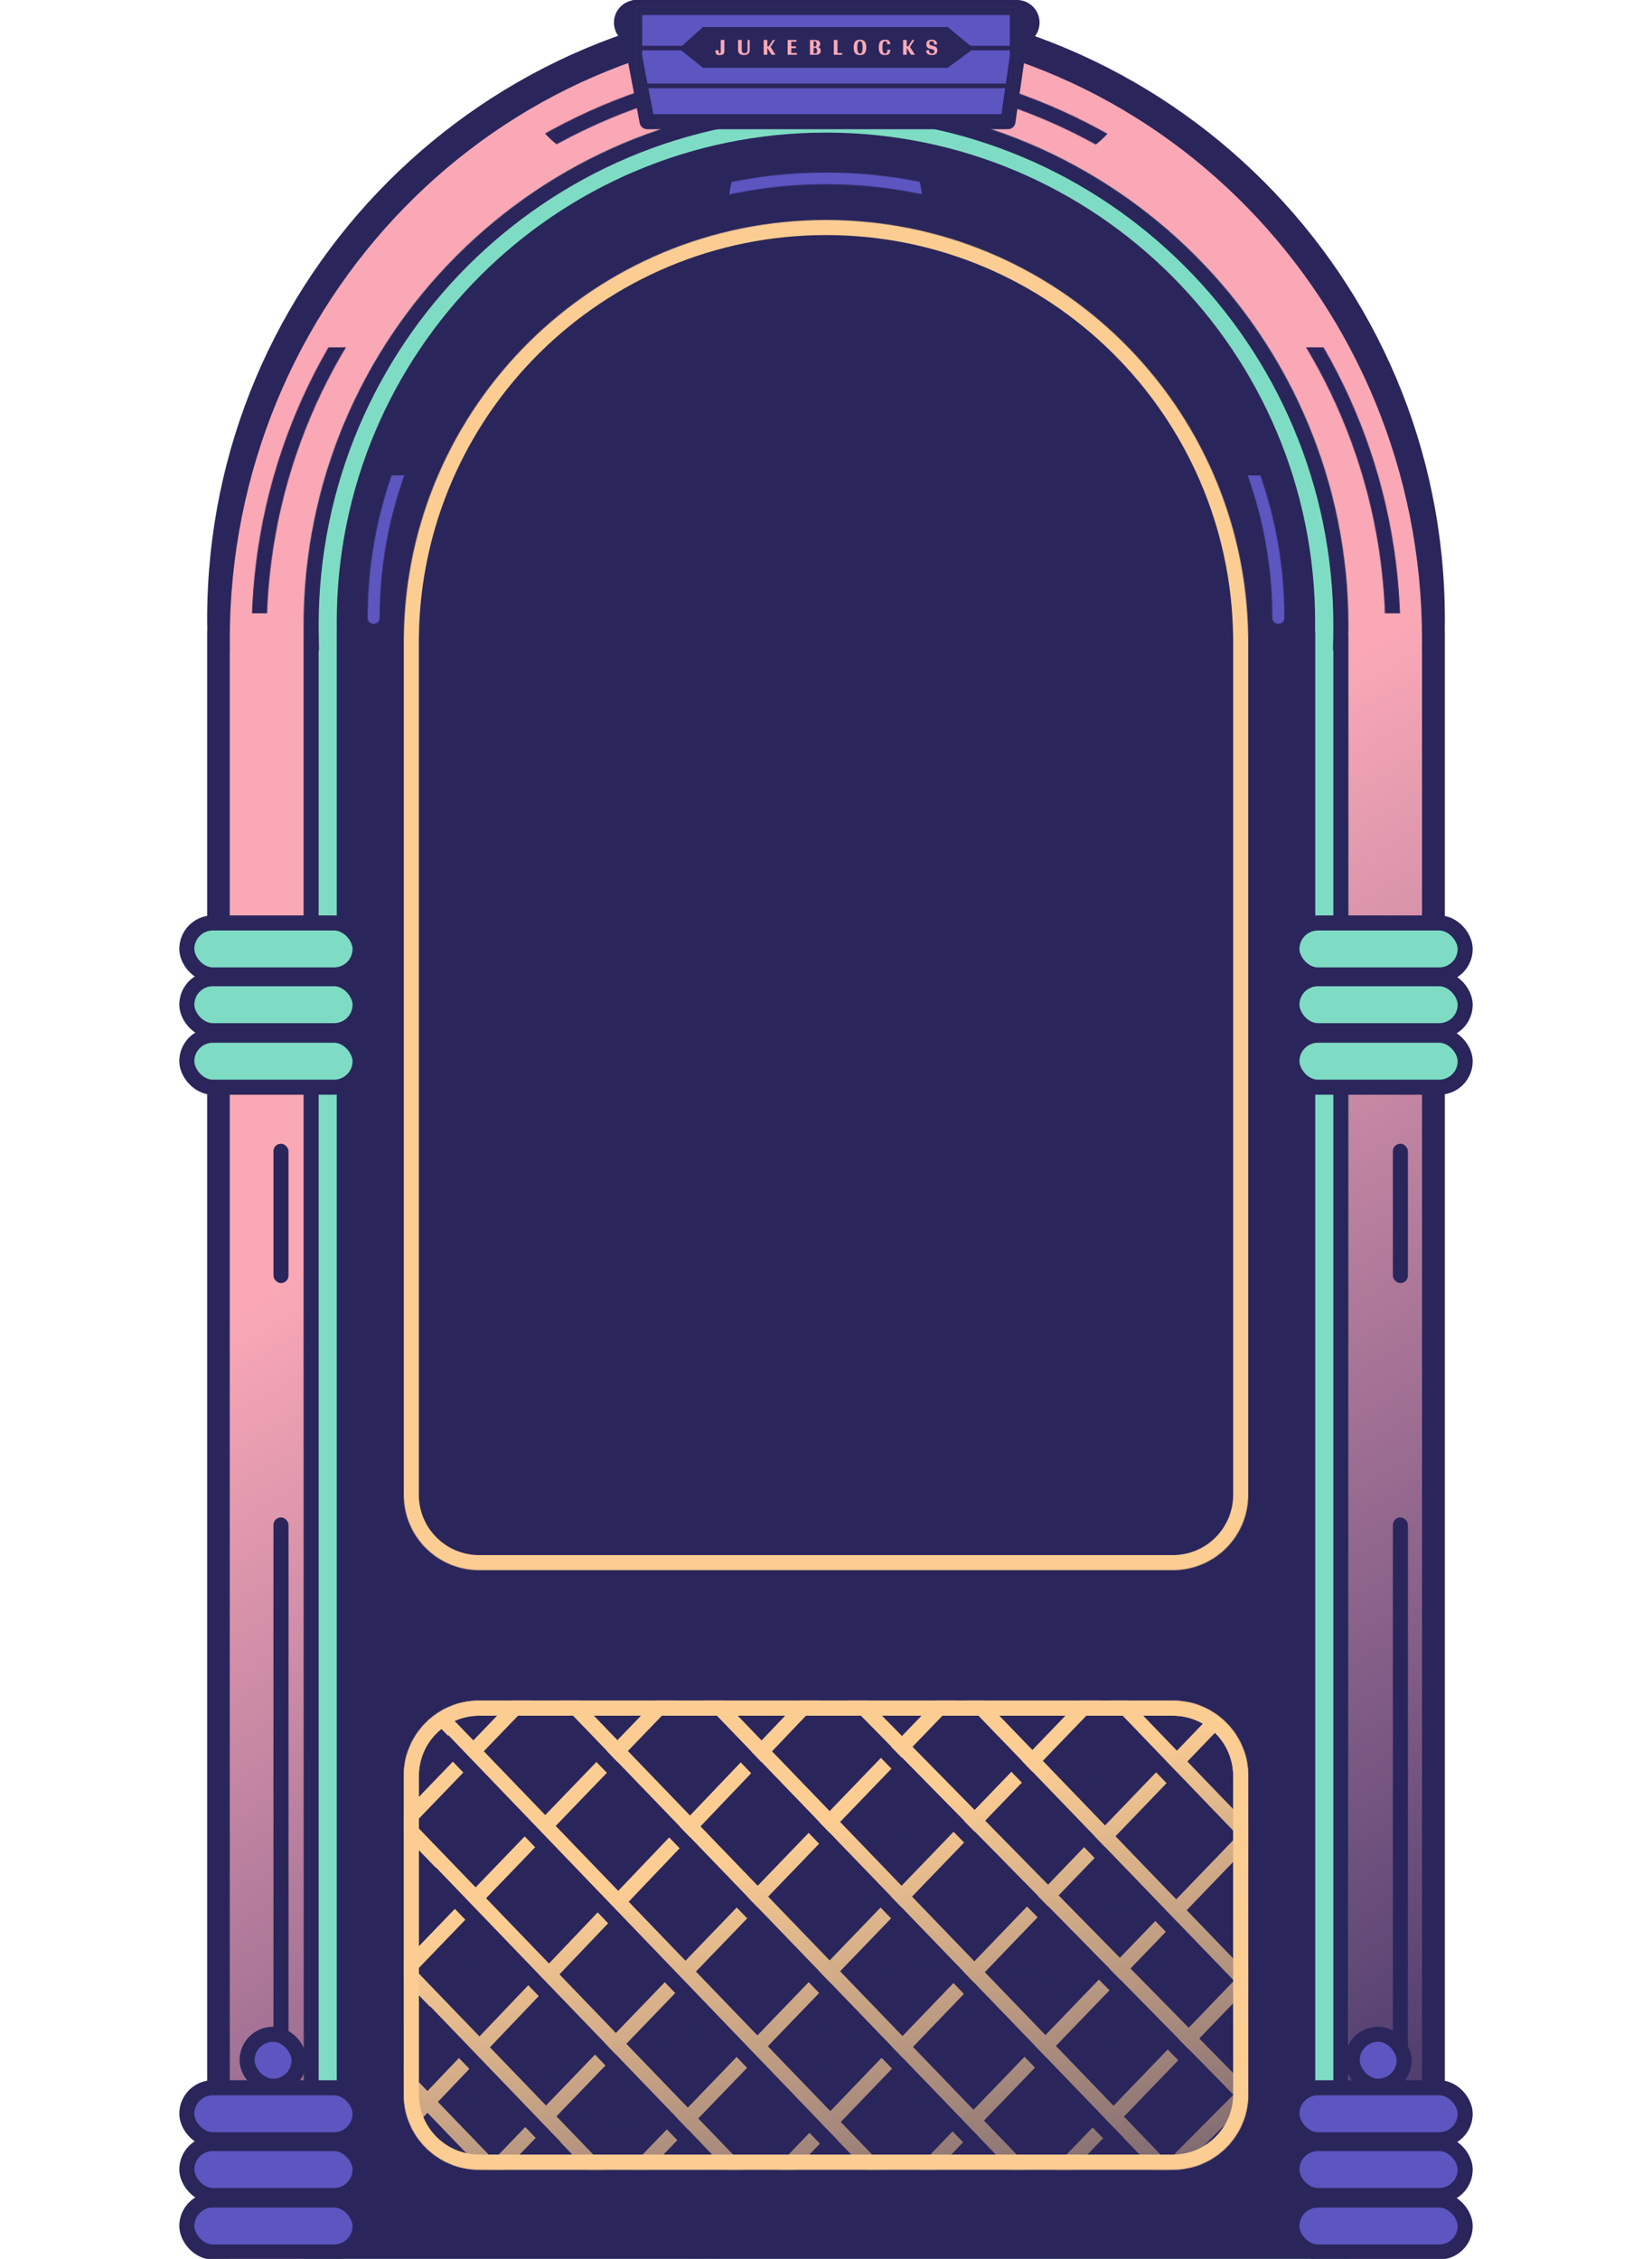 <svg width="2193" height="2998" viewBox="0 0 2193 2998" fill="none" xmlns="http://www.w3.org/2000/svg">
<g clip-path="url(#clip0)">
<path fill-rule="evenodd" clip-rule="evenodd" d="M1917.86 837C1917.95 831.845 1918 826.678 1918 821.5C1918 367.798 1550.2 0 1096.5 0C642.798 0 275 367.798 275 821.5C275 826.678 275.048 831.845 275.143 837H275V2998H1918V837H1917.86Z" fill="#2A265B"/>
<path fill-rule="evenodd" clip-rule="evenodd" d="M1887.58 864.391C1887.67 859.301 1887.72 854.2 1887.72 849.088C1887.72 401.136 1533.41 38 1096.36 38C659.303 38 305 401.136 305 849.088C305 854.2 305.046 859.301 305.138 864.391H305V2998H1887.72V864.391H1887.58Z" fill="url(#paint0_linear)"/>
<mask id="path-3-inside-1" fill="white">
<path fill-rule="evenodd" clip-rule="evenodd" d="M1789.88 843.247C1789.96 838.949 1790 834.642 1790 830.325C1790 446.86 1479.51 136 1096.5 136C713.491 136 403 446.86 403 830.325C403 834.642 403.039 838.949 403.118 843.247H403V2999H1790V843.247H1789.88Z"/>
</mask>
<path fill-rule="evenodd" clip-rule="evenodd" d="M1789.88 843.247C1789.96 838.949 1790 834.642 1790 830.325C1790 446.86 1479.51 136 1096.5 136C713.491 136 403 446.86 403 830.325C403 834.642 403.039 838.949 403.118 843.247H403V2999H1790V843.247H1789.88Z" fill="#7FDCC4"/>
<path d="M1789.88 843.247L1769.89 842.882L1769.51 863.247H1789.88V843.247ZM403.118 843.247V863.247H423.486L423.114 842.882L403.118 843.247ZM403 843.247V823.247H383V843.247H403ZM403 2999H383V3019H403V2999ZM1790 2999V3019H1810V2999H1790ZM1790 843.247H1810V823.247H1790V843.247ZM1770 830.325C1770 834.52 1769.96 838.706 1769.89 842.882L1809.88 843.612C1809.96 839.192 1810 834.763 1810 830.325H1770ZM1096.5 156C1468.44 156 1770 457.883 1770 830.325H1810C1810 435.837 1490.58 116 1096.5 116V156ZM423 830.325C423 457.883 724.559 156 1096.5 156V116C702.422 116 383 435.837 383 830.325H423ZM423.114 842.882C423.038 838.706 423 834.52 423 830.325H383C383 834.763 383.04 839.192 383.121 843.611L423.114 842.882ZM403 863.247H403.118V823.247H403V863.247ZM423 2999V843.247H383V2999H423ZM1790 2979H403V3019H1790V2979ZM1770 843.247V2999H1810V843.247H1770ZM1789.88 863.247H1790V823.247H1789.88V863.247Z" fill="#2A265B" mask="url(#path-3-inside-1)"/>
<g filter="url(#filter0_b)">
<path fill-rule="evenodd" clip-rule="evenodd" d="M1745.69 838C1745.76 833.99 1745.8 829.972 1745.8 825.945C1745.8 466.99 1455.05 176 1096.4 176C737.746 176 447 466.99 447 825.945C447 829.972 447.037 833.99 447.109 838H447V2998H1746V838H1745.69Z" fill="#2A265B"/>
</g>
<mask id="path-6-inside-2" fill="white">
<path fill-rule="evenodd" clip-rule="evenodd" d="M1657 852.5V1984C1657 2039.23 1612.23 2084 1557 2084H636C580.771 2084 536 2039.23 536 1984V852.5V845.025C536 845.011 536.011 845 536.025 845C536.038 845 536.049 844.989 536.049 844.975C540.077 538.888 789.456 292 1096.5 292C1403.54 292 1652.92 538.888 1656.95 844.975C1656.95 844.989 1656.96 845 1656.98 845C1656.99 845 1657 845.011 1657 845.025V852.5Z"/>
</mask>
<path fill-rule="evenodd" clip-rule="evenodd" d="M1657 852.5V1984C1657 2039.23 1612.23 2084 1557 2084H636C580.771 2084 536 2039.23 536 1984V852.5V845.025C536 845.011 536.011 845 536.025 845C536.038 845 536.049 844.989 536.049 844.975C540.077 538.888 789.456 292 1096.5 292C1403.54 292 1652.92 538.888 1656.95 844.975C1656.95 844.989 1656.96 845 1656.98 845C1656.99 845 1657 845.011 1657 845.025V852.5Z" fill="#2A265B"/>
<path d="M536.049 844.975L556.048 845.239L536.049 844.975ZM1656.95 844.975L1636.95 845.239L1656.95 844.975ZM1637 852.5V1984H1677V852.5H1637ZM1557 2064H636V2104H1557V2064ZM556 1984V852.5H516V1984H556ZM556 852.5V845.025H516V852.5H556ZM556.048 845.239C559.931 550.079 800.414 312 1096.5 312V272C778.499 272 520.222 527.697 516.051 844.712L556.048 845.239ZM1096.5 312C1392.59 312 1633.07 550.079 1636.95 845.239L1676.95 844.712C1672.78 527.697 1414.5 272 1096.5 272V312ZM1637 845.025V852.5H1677V845.025H1637ZM1656.98 865C1645.94 865 1637 856.057 1637 845.025H1677C1677 833.965 1668.03 825 1656.98 825V865ZM536.025 865C547.125 865 555.905 856.05 556.048 845.239L516.051 844.712C516.193 833.928 524.951 825 536.025 825V865ZM556 845.025C556 856.057 547.057 865 536.025 865V825C524.965 825 516 833.966 516 845.025H556ZM1636.95 845.239C1637.09 856.045 1645.87 865 1656.98 865V825C1668.05 825 1676.81 833.933 1676.95 844.712L1636.95 845.239ZM636 2064C591.817 2064 556 2028.18 556 1984H516C516 2050.27 569.726 2104 636 2104V2064ZM1637 1984C1637 2028.18 1601.18 2064 1557 2064V2104C1623.27 2104 1677 2050.27 1677 1984H1637Z" fill="#FCCD93" mask="url(#path-6-inside-2)"/>
<rect x="248" y="1225" width="230" height="69" rx="34.5" fill="#7FDCC4" stroke="#2A265B" stroke-width="20"/>
<rect x="248" y="1299" width="230" height="69" rx="34.5" fill="#7FDCC4" stroke="#2A265B" stroke-width="20"/>
<rect x="248" y="1374" width="230" height="69" rx="34.5" fill="#7FDCC4" stroke="#2A265B" stroke-width="20"/>
<rect x="1715" y="1225" width="230" height="69" rx="34.5" fill="#7FDCC4" stroke="#2A265B" stroke-width="20"/>
<rect x="1715" y="1299" width="230" height="69" rx="34.5" fill="#7FDCC4" stroke="#2A265B" stroke-width="20"/>
<rect x="1715" y="1374" width="230" height="69" rx="34.5" fill="#7FDCC4" stroke="#2A265B" stroke-width="20"/>
<mask id="mask0" mask-type="alpha" maskUnits="userSpaceOnUse" x="334" y="80" width="1525" height="772">
<path fill-rule="evenodd" clip-rule="evenodd" d="M1096.5 100C686.422 100 354 432.211 354 842C354 847.523 349.523 852 344 852C338.477 852 334 847.523 334 842C334 421.153 675.389 80 1096.5 80C1517.61 80 1859 421.153 1859 842C1859 847.523 1854.52 852 1849 852C1843.48 852 1839 847.523 1839 842C1839 432.211 1506.58 100 1096.5 100Z" fill="#2A265B"/>
</mask>
<g mask="url(#mask0)">
<path d="M1486 140.5C1486 212.573 1311.84 271 1097 271C882.161 271 708 212.573 708 140.5C708 68.427 882.161 10 1097 10C1311.84 10 1486 68.427 1486 140.5Z" fill="#2A265B"/>
<rect x="263" y="461" width="1666" height="353" fill="#2A265B"/>
</g>
<mask id="mask1" mask-type="alpha" maskUnits="userSpaceOnUse" x="488" y="229" width="1217" height="599">
<path fill-rule="evenodd" clip-rule="evenodd" d="M1096.5 244.518C769.245 244.518 503.961 502.283 503.961 820.241C503.961 824.526 500.388 828 495.98 828C491.573 828 488 824.526 488 820.241C488 493.703 760.44 229 1096.5 229C1432.56 229 1705 493.703 1705 820.241C1705 824.526 1701.43 828 1697.02 828C1692.61 828 1689.04 824.526 1689.04 820.241C1689.04 502.283 1423.76 244.518 1096.5 244.518Z" fill="#5D55C0"/>
</mask>
<g mask="url(#mask1)">
<path d="M1224 264C1224 319.781 1166.69 365 1096 365C1025.31 365 968 319.781 968 264C968 208.219 1025.31 163 1096 163C1166.69 163 1224 208.219 1224 264Z" fill="#5D55C0"/>
<rect x="431" y="631" width="1330" height="197" fill="#5D55C0"/>
</g>
<rect x="363" y="1518" width="20" height="185" rx="10" fill="#2A265B"/>
<rect x="363" y="2014" width="20" height="732" rx="10" fill="#2A265B"/>
<rect x="1849" y="1518" width="20" height="185" rx="10" fill="#2A265B"/>
<rect x="1849" y="2014" width="20" height="732" rx="10" fill="#2A265B"/>
<path d="M1350.5 10H842.5V46V75L859 161.5H1338L1350.5 75V46V10Z" fill="#5D55C0" stroke="#2A265B" stroke-width="20" stroke-linecap="round" stroke-linejoin="round"/>
<path d="M845 18.5C845 35.069 845 45.5 845 60C828.431 60 815 46.569 815 30C815 13.431 828.431 0 845 0C845 23 845 1.931 845 18.5Z" fill="#2A265B"/>
<path d="M1350 18.5C1350 35.069 1350 45.5 1350 60C1366.57 60 1380 46.569 1380 30C1380 13.431 1366.57 0 1350 0C1350 23 1350 1.931 1350 18.5Z" fill="#2A265B"/>
<mask id="path-27-inside-3" fill="white">
<path fill-rule="evenodd" clip-rule="evenodd" d="M1342.97 15V111H851.03V15H1342.97ZM845 9H1349V117H845V9Z"/>
</mask>
<path fill-rule="evenodd" clip-rule="evenodd" d="M1342.97 15V111H851.03V15H1342.97ZM845 9H1349V117H845V9Z" fill="#484848"/>
<path d="M1342.97 15H1392.97V-35H1342.97V15ZM1342.97 111V161H1392.97V111H1342.97ZM851.03 111H801.03V161H851.03V111ZM851.03 15V-35H801.03V15H851.03ZM845 9V-41H795V9H845ZM1349 9H1399V-41H1349V9ZM1349 117V167H1399V117H1349ZM845 117H795V167H845V117ZM1342.97 -35H851.03V65H1342.97V-35ZM1392.97 111V15H1292.97V111H1392.97ZM851.03 161H1342.97V61H851.03V161ZM801.03 15V111H901.03V15H801.03ZM795 9V117H895V9H795ZM1349 -41H845V59H1349V-41ZM1399 117V9H1299V117H1399ZM845 167H1349V67H845V167Z" fill="#2A265B" mask="url(#path-27-inside-3)"/>
<path fill-rule="evenodd" clip-rule="evenodd" d="M933.161 35.88H1258.07L1288.25 60.84H1343.81V66.84H1289.5L1258.07 90H933.161L904.353 66.84H850.307V60.84H905.499L933.161 35.88Z" fill="#2A265B"/>
<path d="M961.615 53.064H956.765V67.797C956.765 69.99 956.293 71.086 955.349 71.086C954.405 71.086 953.933 69.634 953.933 66.73H949.684C949.684 69.52 950.127 71.271 951.014 71.983C951.901 72.723 953.174 73.093 954.834 73.093C956.493 73.093 957.767 72.951 958.654 72.666C959.569 72.381 960.227 71.968 960.628 71.427C961.286 70.488 961.615 69.278 961.615 67.797V53.064Z" fill="#FAA9B6"/>
<path d="M995.235 53.064H992.402V66.217C992.402 67.783 992.002 68.936 991.2 69.677C990.399 70.388 989.369 70.744 988.11 70.744C985.793 70.744 984.634 69.235 984.634 66.217V53.064H979.784V66.217C979.784 70.801 982.459 73.093 987.81 73.093C989.612 73.093 991.243 72.637 992.703 71.726C994.391 70.673 995.235 68.837 995.235 66.217V53.064Z" fill="#FAA9B6"/>
<path d="M1018.79 63.869L1024.33 72.709H1029.43L1022.91 62.246L1028.79 53.064H1025.96L1020.64 61.52H1018.62V53.064H1013.77V72.709H1018.62V63.869H1018.79Z" fill="#FAA9B6"/>
<path d="M1057.85 70.403H1050.43V63.869H1056.57V61.563H1050.43V55.37H1057.34V53.064H1045.58V72.709H1057.85V70.403Z" fill="#FAA9B6"/>
<path d="M1088.83 58.103C1088.83 56.794 1088.33 55.627 1087.32 54.602C1086.35 53.577 1084.63 53.064 1082.17 53.064H1075.22V72.709H1082.95C1085.35 72.709 1087.05 72.196 1088.05 71.171C1089.05 70.146 1089.56 68.908 1089.56 67.456C1089.56 65.007 1088.35 63.385 1085.95 62.587C1087.87 61.876 1088.83 60.381 1088.83 58.103ZM1080.07 61.819V54.815H1081.7C1083.25 54.815 1084.02 55.983 1084.02 58.317C1084.02 60.652 1083.25 61.819 1081.7 61.819H1080.07ZM1080.07 70.958V63.527H1082.3C1083.05 63.527 1083.63 63.926 1084.06 64.723C1084.52 65.491 1084.75 66.403 1084.75 67.456C1084.75 69.79 1083.93 70.958 1082.3 70.958H1080.07Z" fill="#FAA9B6"/>
<path d="M1117.92 70.403H1111.74V53.064H1106.89V72.709H1117.92V70.403Z" fill="#FAA9B6"/>
<path d="M1141.62 73.093C1144.74 73.093 1146.9 72.21 1148.1 70.445C1149.33 68.652 1149.95 66.146 1149.95 62.929C1149.95 59.712 1149.33 57.207 1148.1 55.413C1146.9 53.591 1144.74 52.68 1141.62 52.68C1138.3 52.68 1136.04 53.691 1134.84 55.712C1133.78 57.506 1133.25 59.897 1133.25 62.886C1133.25 67.954 1134.64 71.114 1137.41 72.367C1138.56 72.851 1139.96 73.093 1141.62 73.093ZM1138.1 62.886C1138.1 61.207 1138.19 59.797 1138.36 58.659C1138.53 57.52 1138.89 56.566 1139.43 55.797C1139.98 55 1140.7 54.602 1141.62 54.602C1143.97 54.602 1145.14 57.363 1145.14 62.886C1145.14 68.41 1143.97 71.171 1141.62 71.171C1140.7 71.171 1139.98 70.787 1139.43 70.018C1138.89 69.221 1138.53 68.253 1138.36 67.114C1138.19 65.975 1138.1 64.566 1138.1 62.886Z" fill="#FAA9B6"/>
<path d="M1181.89 58.403C1181.69 56.495 1181.09 55.072 1180.09 54.132C1179.09 53.164 1177.38 52.68 1174.98 52.68C1171.83 52.68 1169.64 53.506 1168.41 55.157C1167.18 56.808 1166.57 59.385 1166.57 62.886C1166.57 66.388 1167.18 68.965 1168.41 70.616C1169.64 72.267 1171.69 73.093 1174.55 73.093C1177.41 73.093 1179.31 72.523 1180.26 71.385C1181.2 70.246 1181.76 68.495 1181.93 66.132L1178.03 65.961C1178.03 67.669 1177.8 68.951 1177.34 69.805C1176.91 70.659 1176.07 71.086 1174.81 71.086C1173.58 71.086 1172.71 70.474 1172.19 69.249C1171.68 68.025 1171.42 65.904 1171.42 62.886C1171.42 59.84 1171.68 57.719 1172.19 56.523C1172.71 55.299 1173.55 54.687 1174.72 54.687C1175.92 54.687 1176.74 55.043 1177.17 55.755C1177.63 56.467 1177.91 57.548 1178.03 59L1181.89 58.403Z" fill="#FAA9B6"/>
<path d="M1203.85 63.869L1209.39 72.709H1214.49L1207.97 62.246L1213.85 53.064H1211.02L1205.7 61.52H1203.68V53.064H1198.83V72.709H1203.68V63.869H1203.85Z" fill="#FAA9B6"/>
<path d="M1229.74 58.701C1229.74 60.495 1230.14 61.861 1230.94 62.801C1231.74 63.74 1233.06 64.41 1234.89 64.808L1236.3 65.107C1237.93 65.477 1239.02 65.862 1239.57 66.26C1240.11 66.63 1240.38 67.271 1240.38 68.182C1240.38 69.093 1240.07 69.819 1239.44 70.36C1238.84 70.901 1237.99 71.171 1236.9 71.171C1234.64 71.171 1233.4 69.577 1233.17 66.388L1229.31 66.986C1229.54 69.064 1230.27 70.602 1231.5 71.598C1232.73 72.595 1234.53 73.093 1236.9 73.093C1239.31 73.093 1241.14 72.58 1242.4 71.555C1243.66 70.531 1244.29 69.107 1244.29 67.285C1244.29 65.434 1243.89 64.054 1243.08 63.143C1242.28 62.203 1240.95 61.52 1239.09 61.093L1237.46 60.666C1235.92 60.296 1234.89 59.911 1234.37 59.513C1233.86 59.114 1233.6 58.474 1233.6 57.591C1233.6 56.68 1233.89 55.954 1234.46 55.413C1235.03 54.872 1235.83 54.602 1236.86 54.602C1237.89 54.602 1238.71 55.015 1239.31 55.84C1239.91 56.666 1240.24 57.833 1240.29 59.342L1244.16 58.787C1243.9 56.709 1243.17 55.171 1241.97 54.175C1240.8 53.178 1239.09 52.68 1236.86 52.68C1232.11 52.68 1229.74 54.687 1229.74 58.701Z" fill="#FAA9B6"/>
<mask id="path-31-inside-4" fill="white">
<path d="M1657 2779.69C1657 2834.92 1612.23 2879.69 1557 2879.69L636 2879.69C580.772 2879.69 536 2834.92 536 2779.69L536 2357.19C536 2301.96 580.772 2257.19 636 2257.19L1557 2257.19C1612.23 2257.19 1657 2301.96 1657 2357.19L1657 2779.69Z"/>
</mask>
<path d="M1657 2779.69C1657 2834.92 1612.23 2879.69 1557 2879.69L636 2879.69C580.772 2879.69 536 2834.92 536 2779.69L536 2357.19C536 2301.96 580.772 2257.19 636 2257.19L1557 2257.19C1612.23 2257.19 1657 2301.96 1657 2357.19L1657 2779.69Z" fill="#2A265B"/>
<path d="M1557 2257.19L1557 2237.19L1557 2257.19ZM536 2357.19L556 2357.19L536 2357.19ZM536 2779.69L516 2779.69L536 2779.69ZM1557 2859.69L636 2859.69L636 2899.69L1557 2899.69L1557 2859.69ZM556 2779.69L556 2357.19L516 2357.19L516 2779.69L556 2779.69ZM636 2277.19L1557 2277.19L1557 2237.19L636 2237.19L636 2277.19ZM1637 2357.19L1637 2779.69L1677 2779.69L1677 2357.19L1637 2357.19ZM1557 2277.19C1601.18 2277.19 1637 2313 1637 2357.19L1677 2357.19C1677 2290.91 1623.27 2237.19 1557 2237.19L1557 2277.19ZM556 2357.19C556 2313 591.817 2277.19 636 2277.19L636 2237.19C569.726 2237.19 516 2290.91 516 2357.19L556 2357.19ZM636 2859.69C591.817 2859.69 556 2823.87 556 2779.69L516 2779.69C516 2845.96 569.726 2899.69 636 2899.69L636 2859.69ZM1557 2899.69C1623.27 2899.69 1677 2845.96 1677 2779.69L1637 2779.69C1637 2823.87 1601.18 2859.69 1557 2859.69L1557 2899.69Z" fill="#FCCD93" mask="url(#path-31-inside-4)"/>
<mask id="mask2" mask-type="alpha" maskUnits="userSpaceOnUse" x="536" y="2257" width="1121" height="623">
<rect x="536" y="2257" width="1121" height="622.503" fill="#C4C4C4"/>
</mask>
<g mask="url(#mask2)">
<path d="M591.415 2286L1160.57 2877" stroke="#FCCD93" stroke-width="20" stroke-linecap="round" stroke-linejoin="round"/>
<path d="M377.86 2256.32L975.942 2877" stroke="#FCCD93" stroke-width="20" stroke-linecap="round" stroke-linejoin="round"/>
<path d="M192.317 2256.32L790.399 2877" stroke="#FCCD93" stroke-width="20" stroke-linecap="round" stroke-linejoin="round"/>
<path d="M47.001 2249.69L645.082 2870.37" stroke="#FCCD93" stroke-width="20" stroke-linecap="round" stroke-linejoin="round"/>
<path d="M754.378 2256.32L1352.46 2877" stroke="#FCCD93" stroke-width="20" stroke-linecap="round" stroke-linejoin="round"/>
<path d="M945.356 2256.32L1543.44 2877" stroke="#FCCD93" stroke-width="20" stroke-linecap="round" stroke-linejoin="round"/>
<path d="M1136.33 2256.32L1643.72 2772.5" stroke="#FCCD93" stroke-width="20" stroke-linecap="round" stroke-linejoin="round"/>
<path d="M1830.25 2256.32L1232.16 2877" stroke="#FCCD93" stroke-width="20" stroke-linecap="round" stroke-linejoin="round"/>
<path d="M1608.51 2290L1043.97 2877" stroke="#FCCD93" stroke-width="20" stroke-linecap="round" stroke-linejoin="round"/>
<path d="M1292.65 2256.32L1890.73 2877" stroke="#FCCD93" stroke-width="20" stroke-linecap="round" stroke-linejoin="round"/>
<path d="M1483.63 2256.32L2081.71 2877" stroke="#FCCD93" stroke-width="20" stroke-linecap="round" stroke-linejoin="round"/>
<path d="M1647.76 2784L1568.11 2864" stroke="#FCCD93" stroke-width="20" stroke-linecap="round" stroke-linejoin="round"/>
<path d="M2011.03 2256.32L1412.95 2877" stroke="#FCCD93" stroke-width="20" stroke-linecap="round" stroke-linejoin="round"/>
<path d="M1448.29 2256.32L850.207 2877" stroke="#FCCD93" stroke-width="20" stroke-linecap="round" stroke-linejoin="round"/>
<path d="M1257.31 2256.32L659.23 2877" stroke="#FCCD93" stroke-width="20" stroke-linecap="round" stroke-linejoin="round"/>
<path d="M1076.3 2256L556.781 2801" stroke="#FCCD93" stroke-width="20" stroke-linecap="round" stroke-linejoin="round"/>
<path d="M884.869 2256.32L286.788 2877" stroke="#FCCD93" stroke-width="20" stroke-linecap="round" stroke-linejoin="round"/>
<path d="M693.891 2256.32L95.809 2877" stroke="#FCCD93" stroke-width="20" stroke-linecap="round" stroke-linejoin="round"/>
<path d="M572 2486L923 2851" stroke="#2A265B" stroke-width="20"/>
<path d="M564 2670L737 2850" stroke="#2A265B" stroke-width="20"/>
<path d="M588 2310L1105 2848" stroke="#2A265B" stroke-width="20"/>
<path d="M753 2284L1292 2843" stroke="#2A265B" stroke-width="20"/>
<path d="M944 2284L1483 2843" stroke="#2A265B" stroke-width="20"/>
<path d="M1135 2284L1619.5 2776.5" stroke="#2A265B" stroke-width="20"/>
<path d="M1326 2320L1630 2635" stroke="#2A265B" stroke-width="20"/>
<path d="M1483 2284L1629 2436" stroke="#2A265B" stroke-width="20"/>
</g>
<mask id="path-60-inside-5" fill="white">
<path d="M1657 2779.69C1657 2834.92 1612.23 2879.69 1557 2879.69L636 2879.69C580.772 2879.69 536 2834.92 536 2779.69L536 2357.19C536 2301.96 580.772 2257.19 636 2257.19L1557 2257.19C1612.23 2257.19 1657 2301.96 1657 2357.19L1657 2779.69Z"/>
</mask>
<path d="M1657 2779.69C1657 2834.92 1612.23 2879.69 1557 2879.69L636 2879.69C580.772 2879.69 536 2834.92 536 2779.69L536 2357.19C536 2301.96 580.772 2257.19 636 2257.19L1557 2257.19C1612.23 2257.19 1657 2301.96 1657 2357.19L1657 2779.69Z" fill="url(#paint1_linear)"/>
<path d="M1557 2257.19L1557 2237.19L1557 2257.19ZM536 2357.19L556 2357.19L536 2357.19ZM536 2779.69L516 2779.69L536 2779.69ZM1557 2859.69L636 2859.69L636 2899.69L1557 2899.69L1557 2859.69ZM556 2779.69L556 2357.19L516 2357.19L516 2779.69L556 2779.69ZM636 2277.19L1557 2277.19L1557 2237.19L636 2237.19L636 2277.19ZM1637 2357.19L1637 2779.69L1677 2779.69L1677 2357.19L1637 2357.19ZM1557 2277.19C1601.18 2277.19 1637 2313 1637 2357.19L1677 2357.19C1677 2290.91 1623.27 2237.19 1557 2237.19L1557 2277.19ZM556 2357.19C556 2313 591.817 2277.19 636 2277.19L636 2237.19C569.726 2237.19 516 2290.91 516 2357.19L556 2357.19ZM636 2859.69C591.817 2859.69 556 2823.87 556 2779.69L516 2779.69C516 2845.96 569.726 2899.69 636 2899.69L636 2859.69ZM1557 2899.69C1623.27 2899.69 1677 2845.96 1677 2779.69L1637 2779.69C1637 2823.87 1601.18 2859.69 1557 2859.69L1557 2899.69Z" fill="#FCCD93" mask="url(#path-60-inside-5)"/>
<rect x="248" y="2771" width="230" height="69" rx="34.5" fill="#5D55C0" stroke="#2A265B" stroke-width="20"/>
<rect x="328" y="2700" width="69" height="69" rx="34.5" fill="#5D55C0" stroke="#2A265B" stroke-width="20"/>
<rect x="248" y="2845" width="230" height="69" rx="34.5" fill="#5D55C0" stroke="#2A265B" stroke-width="20"/>
<rect x="248" y="2920" width="230" height="69" rx="34.5" fill="#5D55C0" stroke="#2A265B" stroke-width="20"/>
<rect x="1715" y="2771" width="230" height="69" rx="34.5" fill="#5D55C0" stroke="#2A265B" stroke-width="20"/>
<rect x="1795" y="2700" width="69" height="69" rx="34.5" fill="#5D55C0" stroke="#2A265B" stroke-width="20"/>
<rect x="1715" y="2845" width="230" height="69" rx="34.5" fill="#5D55C0" stroke="#2A265B" stroke-width="20"/>
<rect x="1715" y="2920" width="230" height="69" rx="34.5" fill="#5D55C0" stroke="#2A265B" stroke-width="20"/>
</g>
<defs>
<filter id="filter0_b" x="443" y="172" width="1307" height="2830" filterUnits="userSpaceOnUse" color-interpolation-filters="sRGB">
<feFlood flood-opacity="0" result="BackgroundImageFix"/>
<feGaussianBlur in="BackgroundImage" stdDeviation="2"/>
<feComposite in2="SourceAlpha" operator="in" result="effect1_backgroundBlur"/>
<feBlend mode="normal" in="SourceGraphic" in2="effect1_backgroundBlur" result="shape"/>
</filter>
<linearGradient id="paint0_linear" x1="573.5" y1="1579" x2="1617" y2="3355.5" gradientUnits="userSpaceOnUse">
<stop offset="0.004" stop-color="#FAA8B6"/>
<stop offset="1" stop-color="#FAA8C9" stop-opacity="0"/>
</linearGradient>
<linearGradient id="paint1_linear" x1="1262.5" y1="3359" x2="891.5" y2="2095.5" gradientUnits="userSpaceOnUse">
<stop stop-color="#2A265B"/>
<stop offset="0.716" stop-color="#2A265B" stop-opacity="0"/>
</linearGradient>
<clipPath id="clip0">
<rect width="2193" height="2998" fill="white"/>
</clipPath>
</defs>
</svg>
